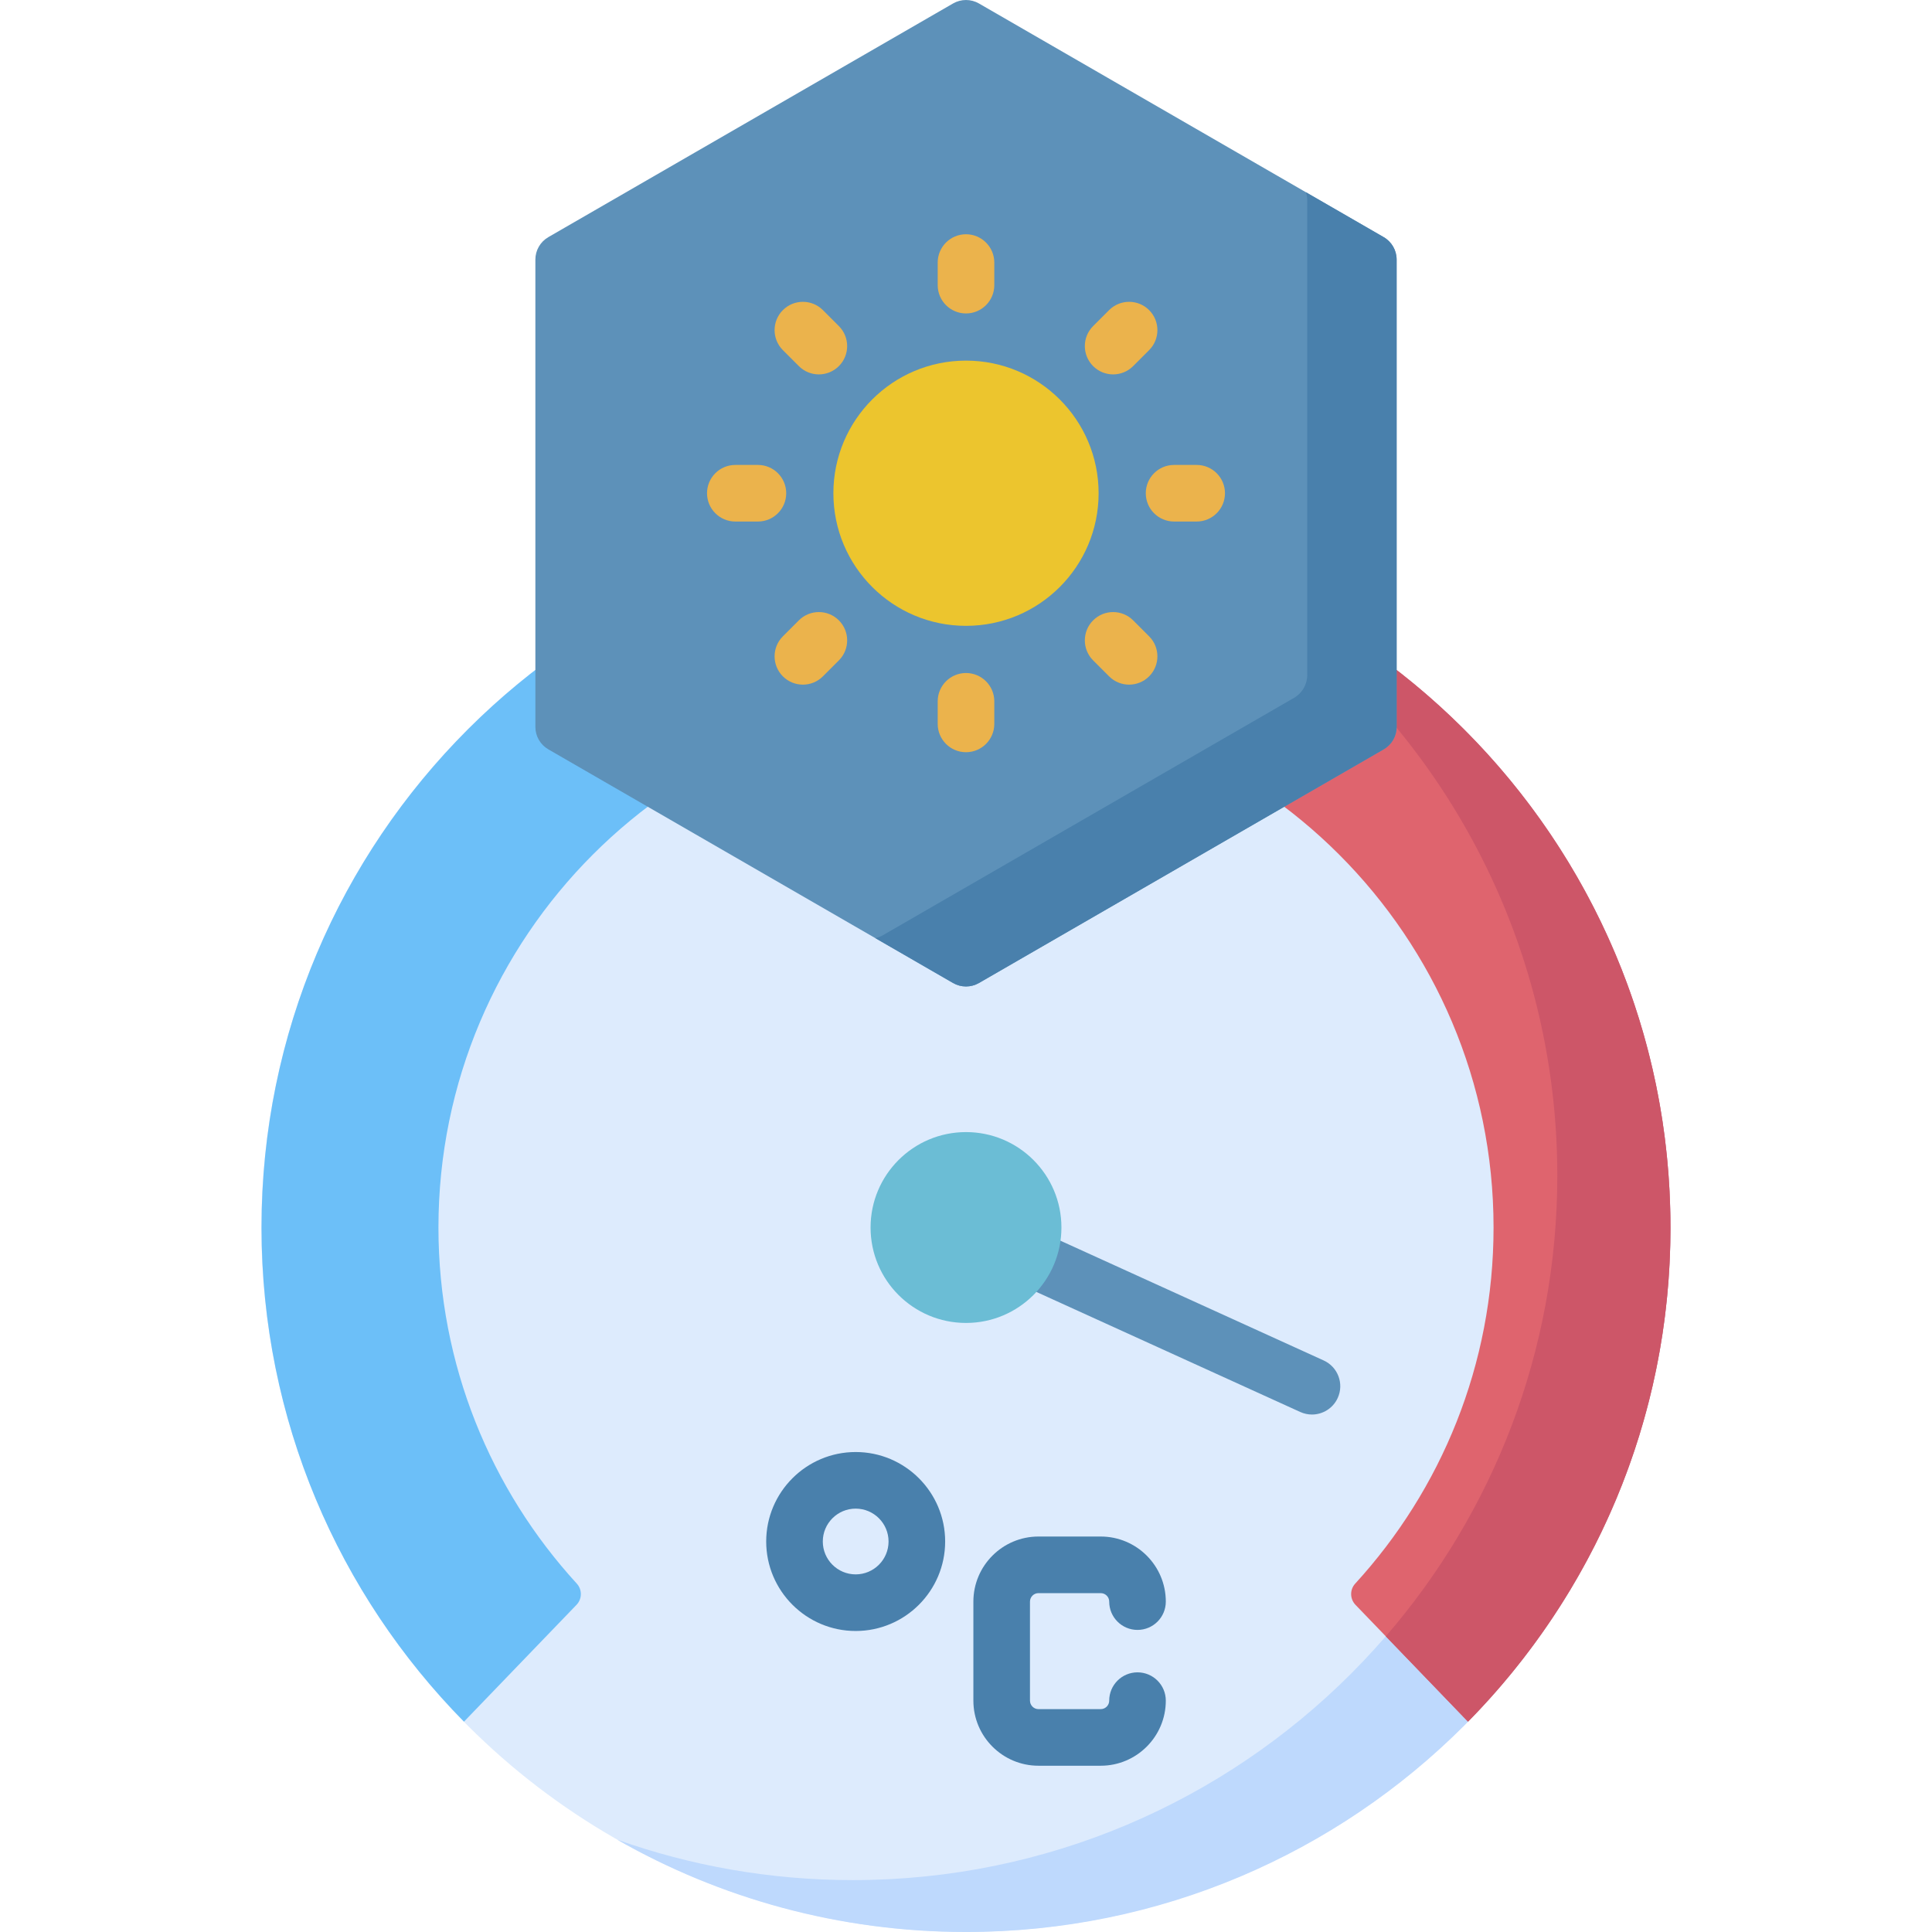 <svg id="Capa_1" enable-background="new 0 0 512 512" height="512" viewBox="0 0 512 512" width="512" xmlns="http://www.w3.org/2000/svg"><g><ellipse cx="256" cy="325.306" fill="#ddebfd" rx="186.694" ry="186.694" transform="matrix(.707 -.707 .707 .707 -155.045 276.299)"/><path d="m318.477 149.334c56.286 32.154 94.227 92.753 94.227 162.218 0 103.109-83.586 186.695-186.694 186.695-21.915 0-42.942-3.788-62.477-10.725 27.26 15.574 58.823 24.478 92.467 24.478 103.109 0 186.694-83.586 186.694-186.694 0-81.194-51.836-150.271-124.217-175.972z" fill="#bed9fd"/><path d="m442.694 325.306c0 51.022-20.476 97.255-53.653 130.955l-29.821-30.96c-1.505-1.563-1.542-4.025-.077-5.625 22.77-24.873 36.663-57.998 36.663-94.366 0-77.218-62.589-139.816-139.807-139.816v-46.88c103.109-.002 186.695 83.584 186.695 186.692z" fill="#df646e"/><path d="m442.408 315.019c-4.193-77.228-55.295-141.367-123.913-165.673 56.276 32.157 94.208 92.75 94.208 162.207 0 46.679-17.132 89.356-45.45 122.088l21.788 22.62c10.368-10.531 19.496-22.288 27.146-35.03 18.841-31.39 28.296-68.019 26.221-106.212z" fill="#cd5668"/><path d="m256 138.612v46.88c-77.218 0-139.807 62.598-139.807 139.816 0 36.368 13.893 69.494 36.663 94.366 1.465 1.6 1.428 4.063-.077 5.625l-29.821 30.96c-33.177-33.7-53.653-79.932-53.653-130.954.001-103.107 83.587-186.693 186.695-186.693z" fill="#6cbff8"/><path d="m141.88 68.79v123.843c0 2.454 1.309 4.722 3.434 5.949l107.251 61.921c2.125 1.227 4.744 1.227 6.869 0l107.251-61.922c2.125-1.227 3.434-3.495 3.434-5.949v-123.842c0-2.454-1.309-4.722-3.434-5.949l-107.251-61.921c-2.125-1.227-4.744-1.227-6.869 0l-107.251 61.922c-2.125 1.227-3.434 3.494-3.434 5.948z" fill="#5d91b9"/><path d="m366.686 62.842-20.592-11.889c.212.67.336 1.373.336 2.097v125.842c0 2.494-1.33 4.798-3.49 6.045l-108.983 62.921c-.626.362-1.297.606-1.983.758l20.592 11.889c2.125 1.227 4.744 1.227 6.869 0l107.251-61.922c2.125-1.227 3.434-3.495 3.434-5.949v-123.844c0-2.453-1.309-4.721-3.434-5.948z" fill="#4980ac"/><circle cx="256" cy="130.712" fill="#ecc52e" r="35.144"/><path d="m347.682 374.865c-1.039 0-2.094-.217-3.101-.675l-72.917-33.172c-3.77-1.715-5.436-6.162-3.721-9.932 1.715-3.771 6.164-5.436 9.932-3.721l72.917 33.172c3.77 1.715 5.436 6.162 3.721 9.932-1.257 2.762-3.982 4.396-6.831 4.396z" fill="#5d91b9"/><g fill="#4980ac"><path d="m226.763 432.228c-13.076 0-23.713-10.638-23.713-23.713s10.638-23.714 23.713-23.714 23.713 10.638 23.713 23.714-10.637 23.713-23.713 23.713zm0-32.427c-4.805 0-8.713 3.909-8.713 8.714s3.909 8.713 8.713 8.713 8.713-3.909 8.713-8.713-3.908-8.714-8.713-8.714z"/><path d="m291.703 467.936h-16.5c-9.51 0-17.248-7.737-17.248-17.248v-26.243c0-9.511 7.737-17.248 17.248-17.248h16.5c9.51 0 17.248 7.737 17.248 17.248 0 4.142-3.358 7.5-7.5 7.5s-7.5-3.358-7.5-7.5c0-1.24-1.008-2.248-2.248-2.248h-16.5c-1.239 0-2.248 1.008-2.248 2.248v26.243c0 1.239 1.008 2.248 2.248 2.248h16.5c1.239 0 2.248-1.008 2.248-2.248 0-4.142 3.358-7.5 7.5-7.5s7.5 3.358 7.5 7.5c-.001 9.51-7.738 17.248-17.248 17.248z"/></g><g fill="#ebb34c"><path d="m256 83.068c-4.142 0-7.5-3.358-7.5-7.5v-5.987c0-4.142 3.358-7.5 7.5-7.5s7.5 3.358 7.5 7.5v5.987c0 4.142-3.358 7.5-7.5 7.5z"/><path d="m217.007 99.219c-1.919 0-3.839-.732-5.304-2.197l-4.233-4.233c-2.929-2.929-2.928-7.678 0-10.607 2.929-2.928 7.678-2.928 10.607 0l4.233 4.233c2.929 2.929 2.928 7.678 0 10.607-1.465 1.465-3.384 2.197-5.303 2.197z"/><path d="m200.855 138.212h-5.986c-4.142 0-7.5-3.358-7.5-7.5s3.358-7.5 7.5-7.5h5.986c4.142 0 7.5 3.358 7.5 7.5s-3.358 7.5-7.5 7.5z"/><path d="m212.774 181.438c-1.919 0-3.838-.732-5.303-2.196-2.929-2.929-2.929-7.678 0-10.607l4.233-4.233c2.929-2.929 7.677-2.929 10.607 0 2.929 2.929 2.929 7.678 0 10.607l-4.233 4.233c-1.465 1.464-3.385 2.196-5.304 2.196z"/><path d="m256 199.343c-4.142 0-7.5-3.358-7.5-7.5v-5.987c0-4.142 3.358-7.5 7.5-7.5s7.5 3.358 7.5 7.5v5.987c0 4.142-3.358 7.5-7.5 7.5z"/><path d="m299.226 181.438c-1.919 0-3.839-.732-5.303-2.197l-4.233-4.233c-2.929-2.929-2.929-7.678 0-10.606 2.929-2.929 7.678-2.929 10.606 0l4.233 4.233c2.929 2.929 2.929 7.678 0 10.606-1.464 1.465-3.384 2.197-5.303 2.197z"/><path d="m317.131 138.212h-5.987c-4.142 0-7.5-3.358-7.5-7.5s3.358-7.5 7.5-7.5h5.987c4.142 0 7.5 3.358 7.5 7.5s-3.358 7.5-7.5 7.5z"/><path d="m294.993 99.219c-1.919 0-3.839-.732-5.303-2.197-2.929-2.929-2.929-7.678 0-10.606l4.233-4.233c2.929-2.929 7.678-2.929 10.606 0 2.929 2.929 2.929 7.678 0 10.606l-4.233 4.233c-1.465 1.465-3.384 2.197-5.303 2.197z"/></g><circle cx="256" cy="325.305" fill="#6bbdd5" r="25.289"/></g></svg>
